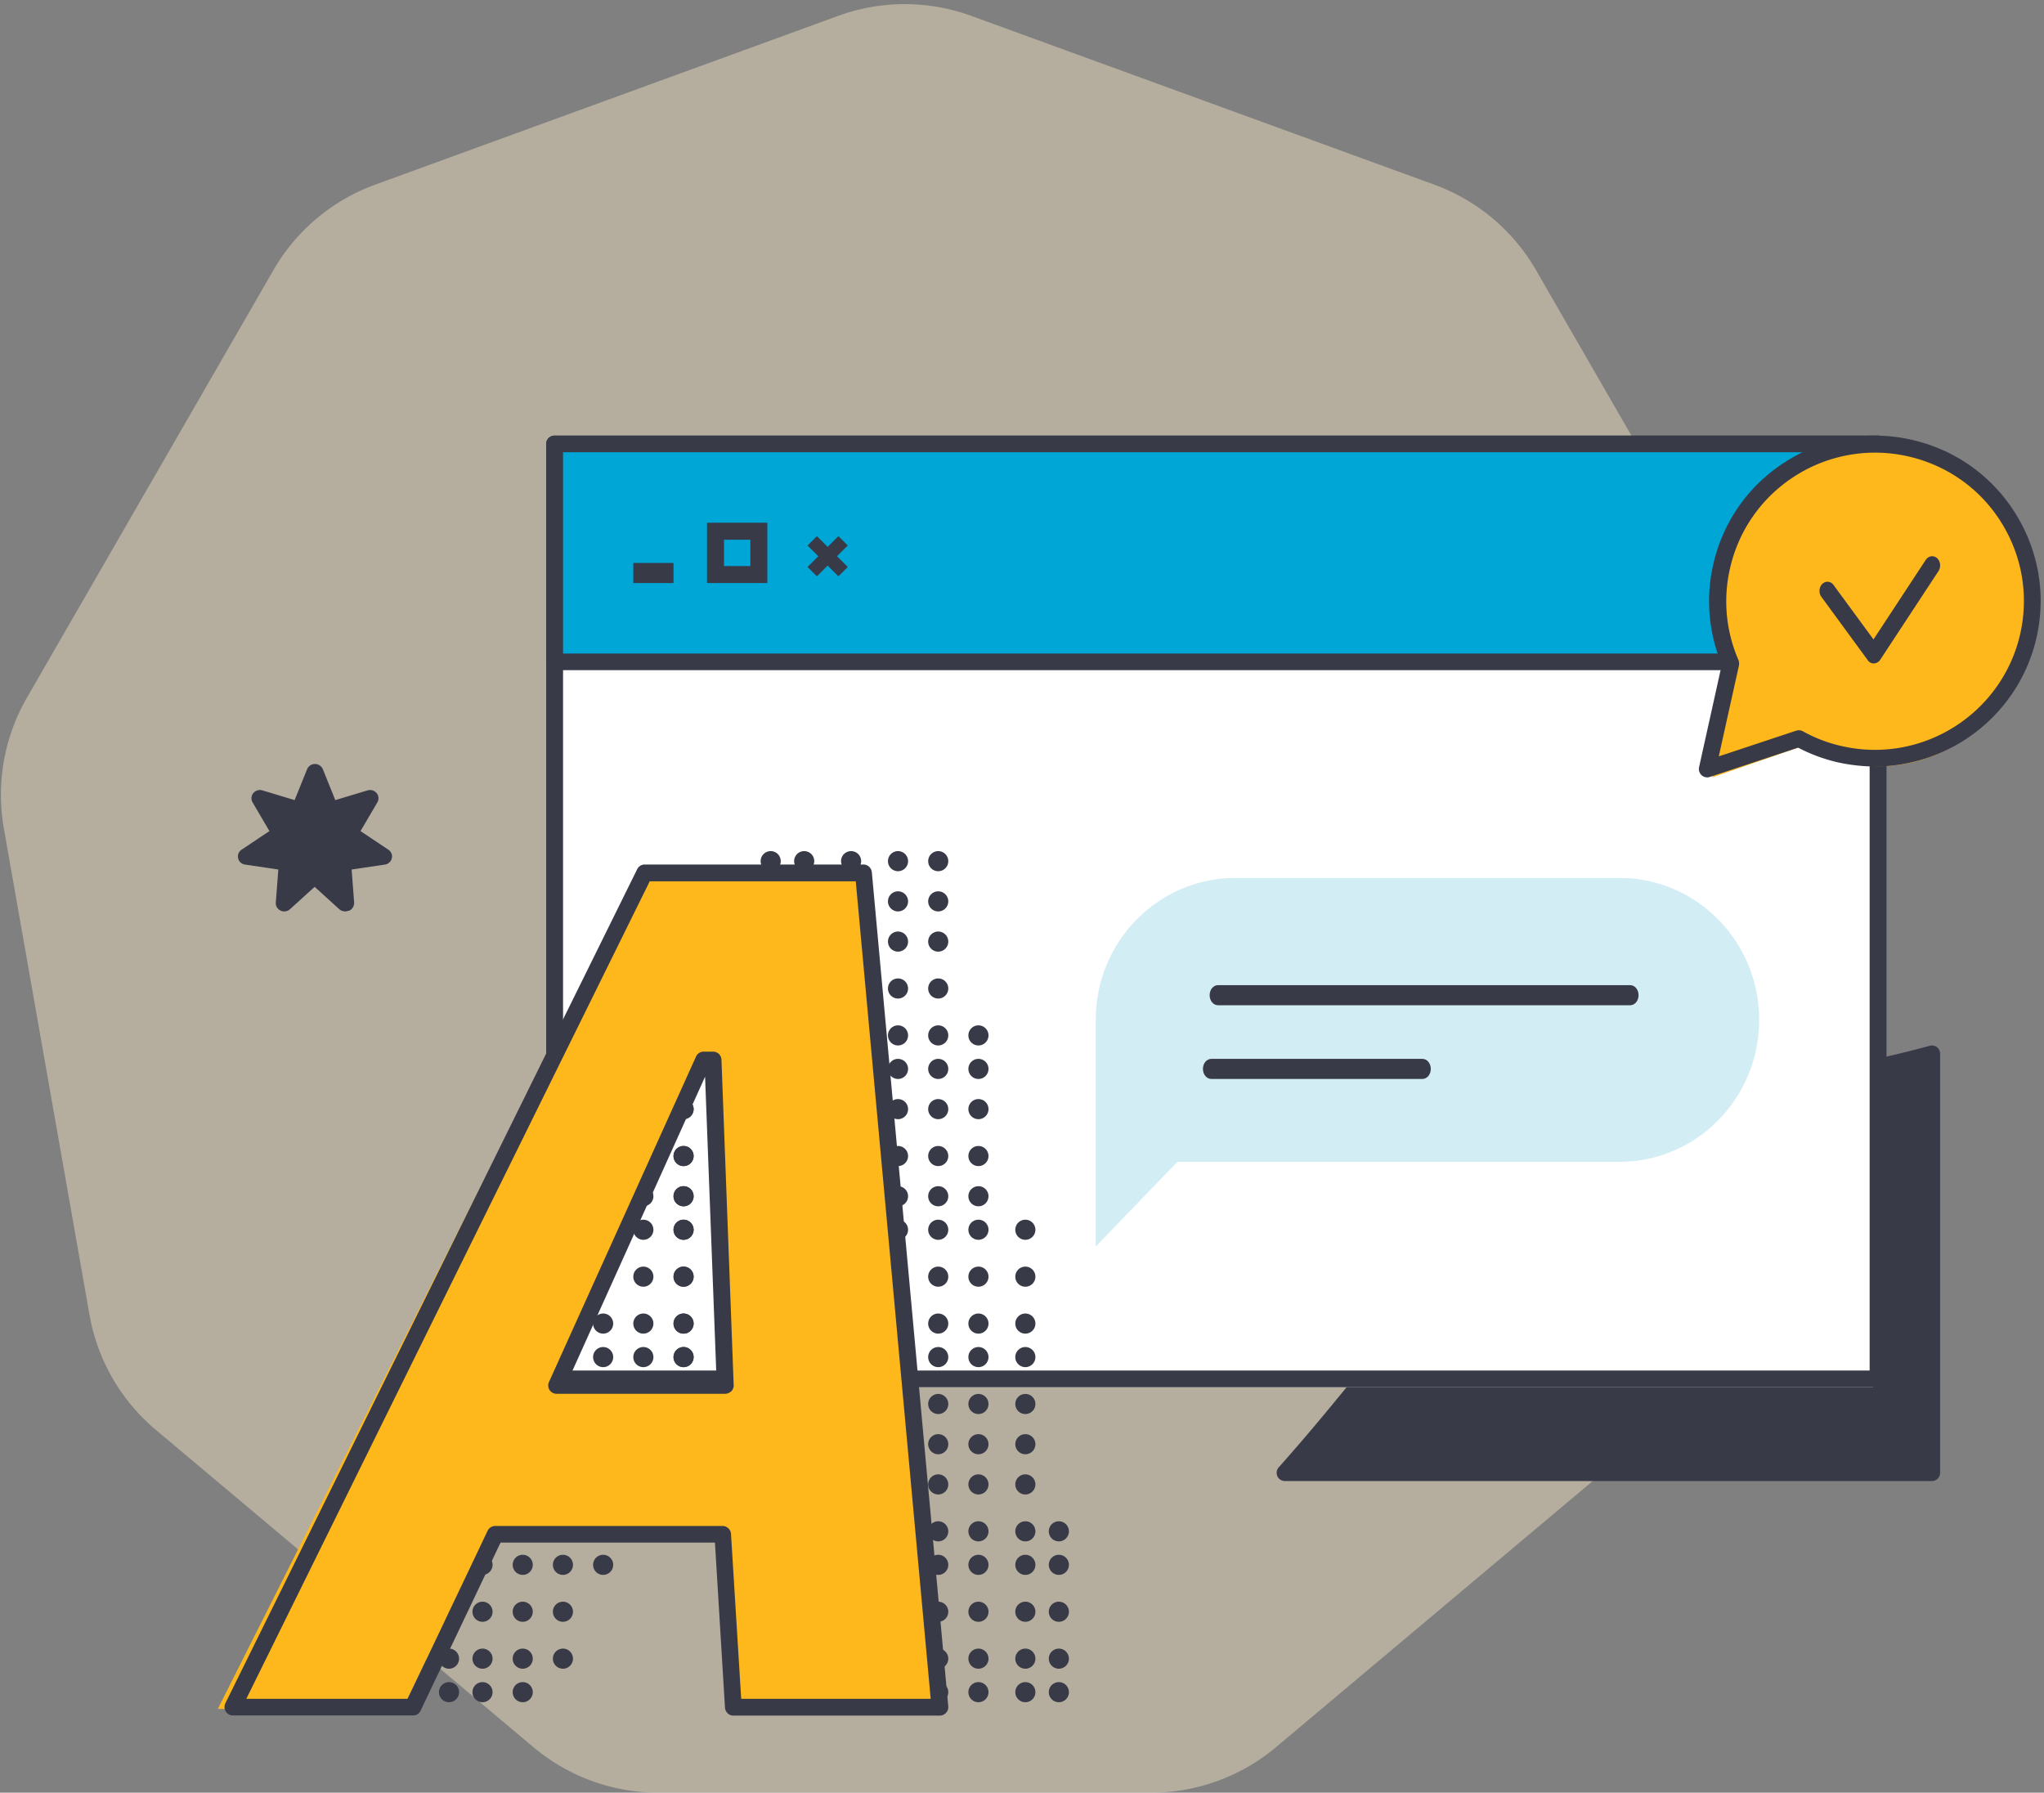 <svg xmlns="http://www.w3.org/2000/svg" width="244" height="214" viewBox="0 0 244 214">
    <rect x="0" y="0" width="244" height="214" fill="#808080" stroke="none"/>
    <g fill="none" fill-rule="evenodd">
        <path fill="#FBEBC7" fill-rule="nonzero" d="M115.945 1.896l55.264 20.144a23.2 23.2 0 0 1 12.154 10.21l29.425 51.04a23.2 23.2 0 0 1 2.75 15.61l-10.222 58.053a23.2 23.2 0 0 1-7.923 13.739l-45.066 37.87A23.2 23.2 0 0 1 137.402 214H78.598a23.2 23.2 0 0 1-14.925-5.438l-45.066-37.87a23.2 23.2 0 0 1-7.923-13.739L.462 98.9a23.2 23.2 0 0 1 2.75-15.61l29.425-51.04A23.2 23.2 0 0 1 44.79 22.04l55.264-20.144a23.2 23.2 0 0 1 15.89 0z" opacity=".434"/>
        <path fill="#383A48" d="M202 84h4.8v-1.6H202zM231.22 125.002a.995.995 0 0 0-.881-.159c-5.667 1.564-12.435 2.891-20.745 4.099-21.585 3.128-33.678 17.999-46.473 33.74-3.344 4.119-6.808 8.376-10.472 12.474a.997.997 0 0 0-.16 1.07c.16.356.52.574.92.574h77.19a.986.986 0 0 0 1.001-.99v-50.016c0-.317-.14-.594-.38-.792"/>
        <path fill="#FFF" d="M66.8 165.6h156.8V52.8H66.8z"/>
        <path fill="#383A48" d="M67.214 163.602h155.972V53.998H67.214v109.604zm156.959 1.998H66.207a.993.993 0 0 1-1.007-.999V53c0-.56.443-.999 1.007-.999h157.986a.993.993 0 0 1 1.007.999V164.6c-.02.54-.463.999-1.027.999z"/>
        <path fill="#00A6D6" d="M66.8 79.2h156.8V52.8H66.8z"/>
        <path fill="#383A48" d="M67.214 78.016h155.972V53.984H67.214v24.032zM224.173 80H66.207a.99.99 0 0 1-1.007-.992V52.992A.99.99 0 0 1 66.207 52h157.986a.99.99 0 0 1 1.007.992v26.016a1.02 1.02 0 0 1-1.027.992z"/>
        <path fill="#D3EDF5" d="M130.8 121.745V148.8l9.758-10.11h52.753c9.221 0 16.689-7.583 16.689-16.945s-7.468-16.945-16.689-16.945h-45.823c-9.22 0-16.688 7.583-16.688 16.945"/>
        <path fill="#383A48" d="M194.594 120h-49.188c-.563 0-1.006-.528-1.006-1.2 0-.672.443-1.2 1.006-1.2h49.188c.563 0 1.006.528 1.006 1.2 0 .672-.443 1.2-1.006 1.2M169.789 128.8H144.61c-.566 0-1.011-.528-1.011-1.2 0-.672.445-1.2 1.011-1.2h25.178c.566 0 1.011.528 1.011 1.2 0 .672-.445 1.2-1.011 1.2M96.4 65.116L97.516 64l3.684 3.684-1.116 1.116z"/>
        <path fill="#383A48" d="M96.4 67.684L100.084 64l1.116 1.116-3.684 3.684zM86.428 67.572h3.144v-3.144h-3.144v3.144zM84.4 69.6h7.2v-7.2h-7.2v7.2zM75.6 69.6h4.8v-2.4h-4.8zM126.4 181.6a1.2 1.2 0 1 1 0 2.4 1.2 1.2 0 0 1 0-2.4M126.4 185.6a1.2 1.2 0 1 1 0 2.4 1.2 1.2 0 0 1 0-2.4M126.4 191.2a1.2 1.2 0 1 1 0 2.4 1.2 1.2 0 0 1 0-2.4M126.4 196.8a1.2 1.2 0 1 1 0 2.4 1.2 1.2 0 0 1 0-2.4M126.4 200.8a1.2 1.2 0 1 1 0 2.4 1.2 1.2 0 0 1 0-2.4M122.4 145.6a1.2 1.2 0 1 1 0 2.4 1.2 1.2 0 0 1 0-2.4M122.4 151.2a1.2 1.2 0 1 1 0 2.4 1.2 1.2 0 0 1 0-2.4M122.4 156.8a1.2 1.2 0 1 1 0 2.4 1.2 1.2 0 0 1 0-2.4M122.4 160.8a1.2 1.2 0 1 1 0 2.4 1.2 1.2 0 0 1 0-2.4M122.4 166.4a1.2 1.2 0 1 1 0 2.4 1.2 1.2 0 0 1 0-2.4M122.4 171.2a1.2 1.2 0 1 1 0 2.4 1.2 1.2 0 0 1 0-2.4M122.4 176a1.2 1.2 0 1 1 0 2.4 1.2 1.2 0 0 1 0-2.4M122.4 181.6a1.2 1.2 0 1 1 0 2.4 1.2 1.2 0 0 1 0-2.4M122.4 185.6a1.2 1.2 0 1 1 0 2.4 1.2 1.2 0 0 1 0-2.4M122.4 191.2a1.2 1.2 0 1 1 0 2.4 1.2 1.2 0 0 1 0-2.4M122.4 196.8a1.2 1.2 0 1 1 0 2.4 1.2 1.2 0 0 1 0-2.4M122.4 200.8a1.2 1.2 0 1 1 0 2.4 1.2 1.2 0 0 1 0-2.4M116.8 122.4a1.2 1.2 0 1 1 0 2.4 1.2 1.2 0 0 1 0-2.4M116.8 126.4a1.2 1.2 0 1 1 0 2.4 1.2 1.2 0 0 1 0-2.4M116.8 131.2a1.2 1.2 0 1 1 0 2.4 1.2 1.2 0 0 1 0-2.4M116.8 136.8a1.2 1.2 0 1 1 0 2.4 1.2 1.2 0 0 1 0-2.4M116.8 141.6a1.2 1.2 0 1 1 0 2.4 1.2 1.2 0 0 1 0-2.4M116.8 145.6a1.2 1.2 0 1 1 0 2.4 1.2 1.2 0 0 1 0-2.4M116.8 151.2a1.2 1.2 0 1 1 0 2.4 1.2 1.2 0 0 1 0-2.4M116.8 156.8a1.2 1.2 0 1 1 0 2.4 1.2 1.2 0 0 1 0-2.4M116.8 160.8a1.2 1.2 0 1 1 0 2.4 1.2 1.2 0 0 1 0-2.4M116.8 166.4a1.2 1.2 0 1 1 0 2.4 1.2 1.2 0 0 1 0-2.4M116.8 171.2a1.2 1.2 0 1 1 0 2.4 1.2 1.2 0 0 1 0-2.4M116.8 176a1.2 1.2 0 1 1 0 2.4 1.2 1.2 0 0 1 0-2.4M116.8 181.6a1.2 1.2 0 1 1 0 2.4 1.2 1.2 0 0 1 0-2.4M116.8 185.6a1.2 1.2 0 1 1 0 2.4 1.2 1.2 0 0 1 0-2.4M116.8 191.2a1.2 1.2 0 1 1 0 2.4 1.2 1.2 0 0 1 0-2.4M116.8 196.8a1.2 1.2 0 1 1 0 2.4 1.2 1.2 0 0 1 0-2.4M116.8 200.8a1.2 1.2 0 1 1 0 2.4 1.2 1.2 0 0 1 0-2.4M112 101.6a1.2 1.2 0 1 1 0 2.4 1.2 1.2 0 0 1 0-2.4M112 106.4a1.2 1.2 0 1 1 0 2.4 1.2 1.2 0 0 1 0-2.4M112 111.2a1.2 1.2 0 1 1 0 2.4 1.2 1.2 0 0 1 0-2.4M112 116.8a1.2 1.2 0 1 1 0 2.4 1.2 1.2 0 0 1 0-2.4M112 122.4a1.2 1.2 0 1 1 0 2.4 1.2 1.2 0 0 1 0-2.4M112 126.4a1.2 1.2 0 1 1 0 2.4 1.2 1.2 0 0 1 0-2.4M112 131.2a1.2 1.2 0 1 1 0 2.4 1.2 1.2 0 0 1 0-2.4M112 136.8a1.2 1.2 0 1 1 0 2.4 1.2 1.2 0 0 1 0-2.4M112 141.6a1.2 1.2 0 1 1 0 2.4 1.2 1.2 0 0 1 0-2.4M112 145.6a1.2 1.2 0 1 1 0 2.4 1.2 1.2 0 0 1 0-2.4M112 151.2a1.2 1.2 0 1 1 0 2.4 1.2 1.2 0 0 1 0-2.4M112 156.8a1.2 1.2 0 1 1 0 2.4 1.2 1.2 0 0 1 0-2.4M112 160.8a1.2 1.2 0 1 1 0 2.4 1.2 1.2 0 0 1 0-2.4M112 166.4a1.2 1.2 0 1 1 0 2.4 1.2 1.2 0 0 1 0-2.4M112 171.2a1.2 1.2 0 1 1 0 2.4 1.2 1.2 0 0 1 0-2.4M112 176a1.2 1.2 0 1 1 0 2.4 1.2 1.2 0 0 1 0-2.4M112 181.6a1.2 1.2 0 1 1 0 2.4 1.2 1.2 0 0 1 0-2.4M112 185.6a1.2 1.2 0 1 1 0 2.4 1.2 1.2 0 0 1 0-2.4M112 191.2a1.2 1.2 0 1 1 0 2.4 1.2 1.2 0 0 1 0-2.4M112 196.8a1.2 1.2 0 1 1 0 2.4 1.2 1.2 0 0 1 0-2.4M112 200.8a1.2 1.2 0 1 1 0 2.4 1.2 1.2 0 0 1 0-2.4M107.2 101.6a1.2 1.2 0 1 1 0 2.4 1.2 1.2 0 0 1 0-2.4M107.2 106.4a1.2 1.2 0 1 1 0 2.4 1.2 1.2 0 0 1 0-2.4M107.2 111.2a1.2 1.2 0 1 1 0 2.4 1.2 1.2 0 0 1 0-2.4M107.2 116.8a1.2 1.2 0 1 1 0 2.4 1.2 1.2 0 0 1 0-2.4M107.2 122.4a1.2 1.2 0 1 1 0 2.4 1.2 1.2 0 0 1 0-2.4M107.2 126.4a1.2 1.2 0 1 1 0 2.4 1.2 1.2 0 0 1 0-2.4M107.2 131.2a1.2 1.2 0 1 1 0 2.4 1.2 1.2 0 0 1 0-2.4M107.2 136.8a1.2 1.2 0 1 1 0 2.4 1.2 1.2 0 0 1 0-2.4M107.2 141.6a1.2 1.2 0 1 1 0 2.4 1.2 1.2 0 0 1 0-2.4M107.2 145.6a1.2 1.2 0 1 1 0 2.4 1.2 1.2 0 0 1 0-2.4M107.2 151.2a1.2 1.2 0 1 1 0 2.4 1.2 1.2 0 0 1 0-2.4M107.2 156.8a1.2 1.2 0 1 1 0 2.4 1.2 1.2 0 0 1 0-2.4M107.2 160.8a1.2 1.2 0 1 1 0 2.4 1.2 1.2 0 0 1 0-2.4M107.2 166.4a1.2 1.2 0 1 1 0 2.4 1.2 1.2 0 0 1 0-2.4M107.2 171.2a1.2 1.2 0 1 1 0 2.4 1.2 1.2 0 0 1 0-2.4M107.2 176a1.2 1.2 0 1 1 0 2.4 1.2 1.2 0 0 1 0-2.4M107.2 181.6a1.2 1.2 0 1 1 0 2.4 1.2 1.2 0 0 1 0-2.4M107.2 185.6a1.2 1.2 0 1 1 0 2.4 1.2 1.2 0 0 1 0-2.4M107.2 191.2a1.2 1.2 0 1 1 0 2.4 1.2 1.2 0 0 1 0-2.4M107.2 196.8a1.2 1.2 0 1 1 0 2.4 1.2 1.2 0 0 1 0-2.4M107.2 200.8a1.2 1.2 0 1 1 0 2.4 1.2 1.2 0 0 1 0-2.4M101.6 101.6a1.2 1.2 0 1 1 0 2.4 1.2 1.2 0 0 1 0-2.4M101.6 106.4a1.2 1.2 0 1 1 0 2.4 1.2 1.2 0 0 1 0-2.4M101.6 111.2a1.2 1.2 0 1 1 0 2.4 1.2 1.2 0 0 1 0-2.4M101.6 116.8a1.2 1.2 0 1 1 0 2.4 1.2 1.2 0 0 1 0-2.4M101.6 122.4a1.2 1.2 0 1 1 0 2.4 1.2 1.2 0 0 1 0-2.4M101.6 126.4a1.2 1.2 0 1 1 0 2.4 1.2 1.2 0 0 1 0-2.4M101.6 166.4a1.2 1.2 0 1 1 0 2.4 1.2 1.2 0 0 1 0-2.4M101.6 171.2a1.2 1.2 0 1 1 0 2.4 1.2 1.2 0 0 1 0-2.4M101.6 176a1.2 1.2 0 1 1 0 2.4 1.2 1.2 0 0 1 0-2.4M101.6 181.6a1.2 1.2 0 1 1 0 2.4 1.2 1.2 0 0 1 0-2.4M101.6 185.6a1.2 1.2 0 1 1 0 2.4 1.2 1.2 0 0 1 0-2.4M101.6 191.2a1.2 1.2 0 1 1 0 2.4 1.2 1.2 0 0 1 0-2.4M101.6 196.8a1.2 1.2 0 1 1 0 2.4 1.2 1.2 0 0 1 0-2.4M101.6 200.8a1.2 1.2 0 1 1 0 2.4 1.2 1.2 0 0 1 0-2.4M96 101.6a1.2 1.2 0 1 1 0 2.4 1.2 1.2 0 0 1 0-2.4M96 106.4a1.2 1.2 0 1 1 0 2.4 1.2 1.2 0 0 1 0-2.4M96 111.2a1.2 1.2 0 1 1 0 2.4 1.2 1.2 0 0 1 0-2.4M96 116.8a1.2 1.2 0 1 1 0 2.4 1.2 1.2 0 0 1 0-2.4M96 122.4a1.2 1.2 0 1 1 0 2.4 1.2 1.2 0 0 1 0-2.4M96 126.4a1.2 1.2 0 1 1 0 2.4 1.2 1.2 0 0 1 0-2.4M96 131.2a1.2 1.2 0 1 1 0 2.4 1.2 1.2 0 0 1 0-2.4M96 166.4a1.2 1.2 0 1 1 0 2.4 1.2 1.2 0 0 1 0-2.4M96 171.2a1.2 1.2 0 1 1 0 2.4 1.2 1.2 0 0 1 0-2.4M96 176a1.2 1.2 0 1 1 0 2.4 1.2 1.2 0 0 1 0-2.4M96 181.6a1.2 1.2 0 1 1 0 2.4 1.2 1.2 0 0 1 0-2.4M92 101.6a1.2 1.2 0 1 1 0 2.4 1.2 1.2 0 0 1 0-2.4M92 106.4a1.2 1.2 0 1 1 0 2.4 1.2 1.2 0 0 1 0-2.4M92 111.2a1.2 1.2 0 1 1 0 2.4 1.2 1.2 0 0 1 0-2.4M92 116.8a1.2 1.2 0 1 1 0 2.4 1.2 1.2 0 0 1 0-2.4M92 122.4a1.2 1.2 0 1 1 0 2.4 1.2 1.2 0 0 1 0-2.4M92 126.4a1.2 1.2 0 1 1 0 2.4 1.2 1.2 0 0 1 0-2.4M92 131.2a1.2 1.2 0 1 1 0 2.4 1.2 1.2 0 0 1 0-2.4M92 136.8a1.2 1.2 0 1 1 0 2.4 1.2 1.2 0 0 1 0-2.4M92 141.6a1.2 1.2 0 1 1 0 2.4 1.2 1.2 0 0 1 0-2.4M92 166.4a1.2 1.2 0 1 1 0 2.4 1.2 1.2 0 0 1 0-2.4M92 171.2a1.2 1.2 0 1 1 0 2.4 1.2 1.2 0 0 1 0-2.4M92 176a1.2 1.2 0 1 1 0 2.4 1.2 1.2 0 0 1 0-2.4M92 181.6a1.2 1.2 0 1 1 0 2.4 1.2 1.2 0 0 1 0-2.4M88 106.4a1.2 1.2 0 1 1 0 2.4 1.2 1.2 0 0 1 0-2.4M88 111.2a1.2 1.2 0 1 1 0 2.4 1.2 1.2 0 0 1 0-2.4M88 116.8a1.2 1.2 0 1 1 0 2.4 1.2 1.2 0 0 1 0-2.4M88 122.4a1.2 1.2 0 1 1 0 2.4 1.2 1.2 0 0 1 0-2.4M88 126.4a1.2 1.2 0 1 1 0 2.4 1.2 1.2 0 0 1 0-2.4M88 131.2a1.2 1.2 0 1 1 0 2.4 1.2 1.2 0 0 1 0-2.4M88 136.8a1.2 1.2 0 1 1 0 2.4 1.2 1.2 0 0 1 0-2.4M88 141.6a1.2 1.2 0 1 1 0 2.4 1.2 1.2 0 0 1 0-2.4M88 145.6a1.2 1.2 0 1 1 0 2.4 1.2 1.2 0 0 1 0-2.4M88 151.2a1.2 1.2 0 1 1 0 2.4 1.2 1.2 0 0 1 0-2.4M88 166.4a1.2 1.2 0 1 1 0 2.4 1.2 1.2 0 0 1 0-2.4M88 171.2a1.2 1.2 0 1 1 0 2.4 1.2 1.2 0 0 1 0-2.4M88 176a1.2 1.2 0 1 1 0 2.4 1.2 1.2 0 0 1 0-2.4M88 181.6a1.2 1.2 0 1 1 0 2.4 1.2 1.2 0 0 1 0-2.4M81.6 116.8a1.2 1.2 0 1 1 0 2.4 1.2 1.2 0 0 1 0-2.4M81.6 122.4a1.2 1.2 0 1 1 0 2.4 1.2 1.2 0 0 1 0-2.4M81.6 126.4a1.2 1.2 0 1 1 0 2.4 1.2 1.2 0 0 1 0-2.4M81.6 131.2a1.2 1.2 0 1 1 0 2.4 1.2 1.2 0 0 1 0-2.4M81.6 136.8a1.2 1.2 0 1 1 0 2.4 1.2 1.2 0 0 1 0-2.4M81.6 141.6a1.2 1.2 0 1 1 0 2.4 1.2 1.2 0 0 1 0-2.4M81.6 145.6a1.2 1.2 0 1 1 0 2.4 1.2 1.2 0 0 1 0-2.4M81.6 151.2a1.2 1.2 0 1 1 0 2.4 1.2 1.2 0 0 1 0-2.4M81.6 156.8a1.2 1.2 0 1 1 0 2.4 1.2 1.2 0 0 1 0-2.4M81.6 160.8a1.2 1.2 0 1 1 0 2.4 1.2 1.2 0 0 1 0-2.4M81.6 166.4a1.2 1.2 0 1 1 0 2.4 1.2 1.2 0 0 1 0-2.4M81.6 171.2a1.2 1.2 0 1 1 0 2.4 1.2 1.2 0 0 1 0-2.4M81.6 176a1.2 1.2 0 1 1 0 2.4 1.2 1.2 0 0 1 0-2.4M81.6 181.6a1.2 1.2 0 1 1 0 2.4 1.2 1.2 0 0 1 0-2.4M76.8 131.2a1.2 1.2 0 1 1 0 2.4 1.2 1.2 0 0 1 0-2.4M76.8 136.8a1.2 1.2 0 1 1 0 2.4 1.2 1.2 0 0 1 0-2.4M76.8 141.6a1.2 1.2 0 1 1 0 2.4 1.2 1.2 0 0 1 0-2.4M76.8 145.6a1.2 1.2 0 1 1 0 2.4 1.2 1.2 0 0 1 0-2.4M76.8 151.2a1.2 1.2 0 1 1 0 2.4 1.2 1.2 0 0 1 0-2.4M76.8 156.8a1.2 1.2 0 1 1 0 2.4 1.2 1.2 0 0 1 0-2.4M76.8 160.8a1.2 1.2 0 1 1 0 2.4 1.2 1.2 0 0 1 0-2.4M76.8 166.4a1.2 1.2 0 1 1 0 2.4 1.2 1.2 0 0 1 0-2.4M76.8 171.2a1.2 1.2 0 1 1 0 2.4 1.2 1.2 0 0 1 0-2.4M76.8 176a1.2 1.2 0 1 1 0 2.4 1.2 1.2 0 0 1 0-2.4M76.8 181.6a1.2 1.2 0 1 1 0 2.4 1.2 1.2 0 0 1 0-2.4M72 141.6a1.2 1.2 0 1 1 0 2.4 1.2 1.2 0 0 1 0-2.4M72 145.6a1.2 1.2 0 1 1 0 2.4 1.2 1.2 0 0 1 0-2.4M72 151.2a1.2 1.2 0 1 1 0 2.4 1.2 1.2 0 0 1 0-2.4M72 156.8a1.2 1.2 0 1 1 0 2.4 1.2 1.2 0 0 1 0-2.4M72 160.8a1.2 1.2 0 1 1 0 2.4 1.2 1.2 0 0 1 0-2.4M72 166.4a1.2 1.2 0 1 1 0 2.4 1.2 1.2 0 0 1 0-2.4M72 171.2a1.2 1.2 0 1 1 0 2.4 1.2 1.2 0 0 1 0-2.4M72 176a1.2 1.2 0 1 1 0 2.4 1.2 1.2 0 0 1 0-2.4M72 181.6a1.2 1.2 0 1 1 0 2.4 1.2 1.2 0 0 1 0-2.4M72 185.6a1.2 1.2 0 1 1 0 2.4 1.2 1.2 0 0 1 0-2.4M67.2 151.2a1.2 1.2 0 1 1 0 2.4 1.2 1.2 0 0 1 0-2.4M67.2 156.8a1.2 1.2 0 1 1 0 2.4 1.2 1.2 0 0 1 0-2.4M67.2 160.8a1.2 1.2 0 1 1 0 2.4 1.2 1.2 0 0 1 0-2.4M67.2 166.4a1.2 1.2 0 1 1 0 2.4 1.2 1.2 0 0 1 0-2.4M67.2 171.2a1.2 1.2 0 1 1 0 2.4 1.2 1.2 0 0 1 0-2.4M67.2 176a1.2 1.2 0 1 1 0 2.4 1.2 1.2 0 0 1 0-2.4M67.2 181.6a1.2 1.2 0 1 1 0 2.4 1.2 1.2 0 0 1 0-2.4M67.2 185.6a1.2 1.2 0 1 1 0 2.4 1.2 1.2 0 0 1 0-2.4M67.2 191.2a1.2 1.2 0 1 1 0 2.4 1.2 1.2 0 0 1 0-2.4M67.2 196.8a1.2 1.2 0 1 1 0 2.4 1.2 1.2 0 0 1 0-2.4M62.4 160.8a1.2 1.2 0 1 1 0 2.4 1.2 1.2 0 0 1 0-2.4M62.4 166.4a1.2 1.2 0 1 1 0 2.4 1.2 1.2 0 0 1 0-2.4M62.4 171.2a1.2 1.2 0 1 1 0 2.4 1.2 1.2 0 0 1 0-2.4M62.4 176a1.2 1.2 0 1 1 0 2.4 1.2 1.2 0 0 1 0-2.4M62.4 181.6a1.2 1.2 0 1 1 0 2.4 1.2 1.2 0 0 1 0-2.4M62.4 185.6a1.2 1.2 0 1 1 0 2.4 1.2 1.2 0 0 1 0-2.4M62.4 191.2a1.2 1.2 0 1 1 0 2.4 1.2 1.2 0 0 1 0-2.4M62.4 196.8a1.2 1.2 0 1 1 0 2.4 1.2 1.2 0 0 1 0-2.4M62.4 200.8a1.2 1.2 0 1 1 0 2.4 1.2 1.2 0 0 1 0-2.4M57.6 166.4a1.2 1.2 0 1 1 0 2.4 1.2 1.2 0 0 1 0-2.4M57.6 171.2a1.2 1.2 0 1 1 0 2.4 1.2 1.2 0 0 1 0-2.4M57.6 176a1.2 1.2 0 1 1 0 2.4 1.2 1.2 0 0 1 0-2.4M57.6 181.6a1.2 1.2 0 1 1 0 2.4 1.2 1.2 0 0 1 0-2.4M57.6 185.6a1.2 1.2 0 1 1 0 2.4 1.2 1.2 0 0 1 0-2.4M57.6 191.2a1.2 1.2 0 1 1 0 2.4 1.2 1.2 0 0 1 0-2.4M57.6 196.8a1.2 1.2 0 1 1 0 2.4 1.2 1.2 0 0 1 0-2.4M57.6 200.8a1.2 1.2 0 1 1 0 2.4 1.2 1.2 0 0 1 0-2.4M53.6 176a1.2 1.2 0 1 1 0 2.4 1.2 1.2 0 0 1 0-2.4M53.6 181.6a1.2 1.2 0 1 1 0 2.4 1.2 1.2 0 0 1 0-2.4M53.6 185.6a1.2 1.2 0 1 1 0 2.4 1.2 1.2 0 0 1 0-2.4M53.6 191.2a1.2 1.2 0 1 1 0 2.4 1.2 1.2 0 0 1 0-2.4M53.6 196.8a1.2 1.2 0 1 1 0 2.4 1.2 1.2 0 0 1 0-2.4M53.6 200.8a1.2 1.2 0 1 1 0 2.4 1.2 1.2 0 0 1 0-2.4M46.4 185.6a1.2 1.2 0 1 1 0 2.4 1.2 1.2 0 0 1 0-2.4M46.4 191.2a1.2 1.2 0 1 1 0 2.4 1.2 1.2 0 0 1 0-2.4M46.4 196.8a1.2 1.2 0 1 1 0 2.4 1.2 1.2 0 0 1 0-2.4M46.4 200.8a1.2 1.2 0 1 1 0 2.4 1.2 1.2 0 0 1 0-2.4M42.4 196.8a1.2 1.2 0 1 1 0 2.4 1.2 1.2 0 0 1 0-2.4M42.4 200.8a1.2 1.2 0 1 1 0 2.4 1.2 1.2 0 0 1 0-2.4"/>
        <path fill="#383A48" d="M101.6 126.4a1.2 1.2 0 1 1 0 2.4 1.2 1.2 0 0 1 0-2.4M101.6 166.4a1.2 1.2 0 1 1 0 2.4 1.2 1.2 0 0 1 0-2.4M96 126.4a1.2 1.2 0 1 1 0 2.4 1.2 1.2 0 0 1 0-2.4M96 166.4a1.2 1.2 0 1 1 0 2.4 1.2 1.2 0 0 1 0-2.4M92 126.4a1.2 1.2 0 1 1 0 2.4 1.2 1.2 0 0 1 0-2.4M92 131.2a1.2 1.2 0 1 1 0 2.4 1.2 1.2 0 0 1 0-2.4M92 136.8a1.2 1.2 0 1 1 0 2.4 1.2 1.2 0 0 1 0-2.4M92 141.6a1.2 1.2 0 1 1 0 2.4 1.2 1.2 0 0 1 0-2.4M92 166.4a1.2 1.2 0 1 1 0 2.4 1.2 1.2 0 0 1 0-2.4M88 126.4a1.2 1.2 0 1 1 0 2.4 1.2 1.2 0 0 1 0-2.4M88 131.2a1.2 1.2 0 1 1 0 2.4 1.2 1.2 0 0 1 0-2.4M88 136.8a1.2 1.2 0 1 1 0 2.4 1.2 1.2 0 0 1 0-2.4M88 141.6a1.2 1.2 0 1 1 0 2.4 1.2 1.2 0 0 1 0-2.4M88 145.6a1.2 1.2 0 1 1 0 2.4 1.2 1.2 0 0 1 0-2.4M88 151.2a1.2 1.2 0 1 1 0 2.4 1.2 1.2 0 0 1 0-2.4M88 166.4a1.2 1.2 0 1 1 0 2.4 1.2 1.2 0 0 1 0-2.4M81.6 126.4a1.2 1.2 0 1 1 0 2.4 1.2 1.2 0 0 1 0-2.4M81.6 131.2a1.2 1.2 0 1 1 0 2.4 1.2 1.2 0 0 1 0-2.4M81.6 136.8a1.2 1.2 0 1 1 0 2.4 1.2 1.2 0 0 1 0-2.4M81.6 141.6a1.2 1.2 0 1 1 0 2.4 1.2 1.2 0 0 1 0-2.4M81.6 145.6a1.2 1.2 0 1 1 0 2.4 1.2 1.2 0 0 1 0-2.4M81.6 151.2a1.2 1.2 0 1 1 0 2.4 1.2 1.2 0 0 1 0-2.4M81.6 156.8a1.2 1.2 0 1 1 0 2.4 1.2 1.2 0 0 1 0-2.4M81.6 160.8a1.2 1.2 0 1 1 0 2.4 1.2 1.2 0 0 1 0-2.4M81.6 166.4a1.2 1.2 0 1 1 0 2.4 1.2 1.2 0 0 1 0-2.4"/>
        <path fill="#FFB81C" d="M65.572 165.427h20.603l-1.492-38.997H83.54l-17.967 38.997zM87.177 204l-1.288-20.738H58.091L48.034 204H26l50.323-100h26.736l9.341 100H87.177z"/>
        <path fill="#383A48" d="M67.996 164.377h17.53l-1.358-35.847-16.172 35.847zm18.568 2.007H66.439c-.34 0-.659-.18-.839-.462a.974.974 0 0 1-.06-.963l17.55-38.838a.99.99 0 0 1 .918-.582h1.118c.54 0 .979.422.998.964l1.458 38.837c.02.281-.1.542-.28.743-.22.18-.479.3-.738.3zm1.916 36.409h22.62l-8.944-97.586H77.56l-48.156 97.586H48.67l9.543-20.071a.998.998 0 0 1 .899-.562h27.152c.52 0 .959.421.998.943l1.218 19.69zm23.699 2.007H87.542c-.52 0-.958-.421-.998-.943l-1.198-19.71H59.75l-9.544 20.07a.999.999 0 0 1-.898.563H27.787a.979.979 0 0 1-.839-.482c-.18-.3-.2-.662-.04-.983l49.154-99.553a.999.999 0 0 1 .899-.562h26.114c.519 0 .938.401.998.903l9.124 99.593a.97.97 0 0 1-.26.763c-.2.22-.479.341-.758.341z"/>
        <path fill="#FFB81C" d="M228.235 53.264c-10.028-2.317-19.955 4.262-22.164 14.69a20.065 20.065 0 0 0 1.095 11.895L204.4 92.8l10.823-3.745A18.19 18.19 0 0 0 220.197 91c10.027 2.317 19.955-4.262 22.163-14.689 2.209-10.406-4.118-20.73-14.125-23.047"/>
        <path fill="#383A48" d="M207.568 79.519l-2.392 10.773 9.246-3.07c.262-.08.563-.06.804.08a17.368 17.368 0 0 0 4.744 1.786c9.567 2.127 19.075-3.932 21.205-13.482 1.025-4.634.181-9.369-2.352-13.361-2.532-3.993-6.512-6.761-11.135-7.785a17.738 17.738 0 0 0-13.386 2.348c-4 2.548-6.774 6.5-7.8 11.114a17.536 17.536 0 0 0 1.046 10.914c.06.221.08.462.02.683M203.81 92.8c-.24 0-.482-.08-.683-.26a1.006 1.006 0 0 1-.301-.964l2.713-12.238a19.631 19.631 0 0 1-1.045-11.857c1.146-5.156 4.22-9.55 8.683-12.379 4.462-2.828 9.748-3.771 14.914-2.628 5.166 1.144 9.568 4.213 12.402 8.667 2.834 4.454 3.779 9.73 2.633 14.887-2.05 9.188-10.251 15.468-19.316 15.468-1.407 0-2.854-.16-4.281-.462a19.776 19.776 0 0 1-4.885-1.785l-10.512 3.49a1 1 0 0 1-.322.061"/>
        <path fill="#383A48" d="M223.683 79.2a.85.85 0 0 1-.727-.397l-5.53-7.552c-.344-.463-.287-1.17.115-1.545.402-.397 1.014-.331 1.34.132l4.764 6.492 6.238-9.494c.325-.486.919-.574 1.34-.221.42.375.497 1.06.19 1.545l-6.964 10.598a.961.961 0 0 1-.766.442M46.37 101.436l-3.332-2.225 2.007-3.425a.966.966 0 0 0-.08-1.102 1.027 1.027 0 0 0-1.084-.335l-3.854 1.162-1.485-3.681a1.026 1.026 0 0 0-.943-.63c-.421 0-.783.256-.943.63l-1.485 3.68-3.853-1.16a1.027 1.027 0 0 0-1.084.334.966.966 0 0 0-.08 1.102l2.007 3.425-3.332 2.225a.967.967 0 0 0-.401 1.023c.08.394.421.69.823.748l3.973.59-.3 3.938c-.041.413.2.787.561.964a1.02 1.02 0 0 0 1.124-.157l2.95-2.677 2.95 2.677c.18.157.442.256.682.256.14 0 .301-.04.522-.099.361-.177.582-.57.562-.964l-.3-3.937 3.973-.59a1 1 0 0 0 .822-.749c.1-.393-.06-.787-.4-1.023"/>
    </g>
</svg>
